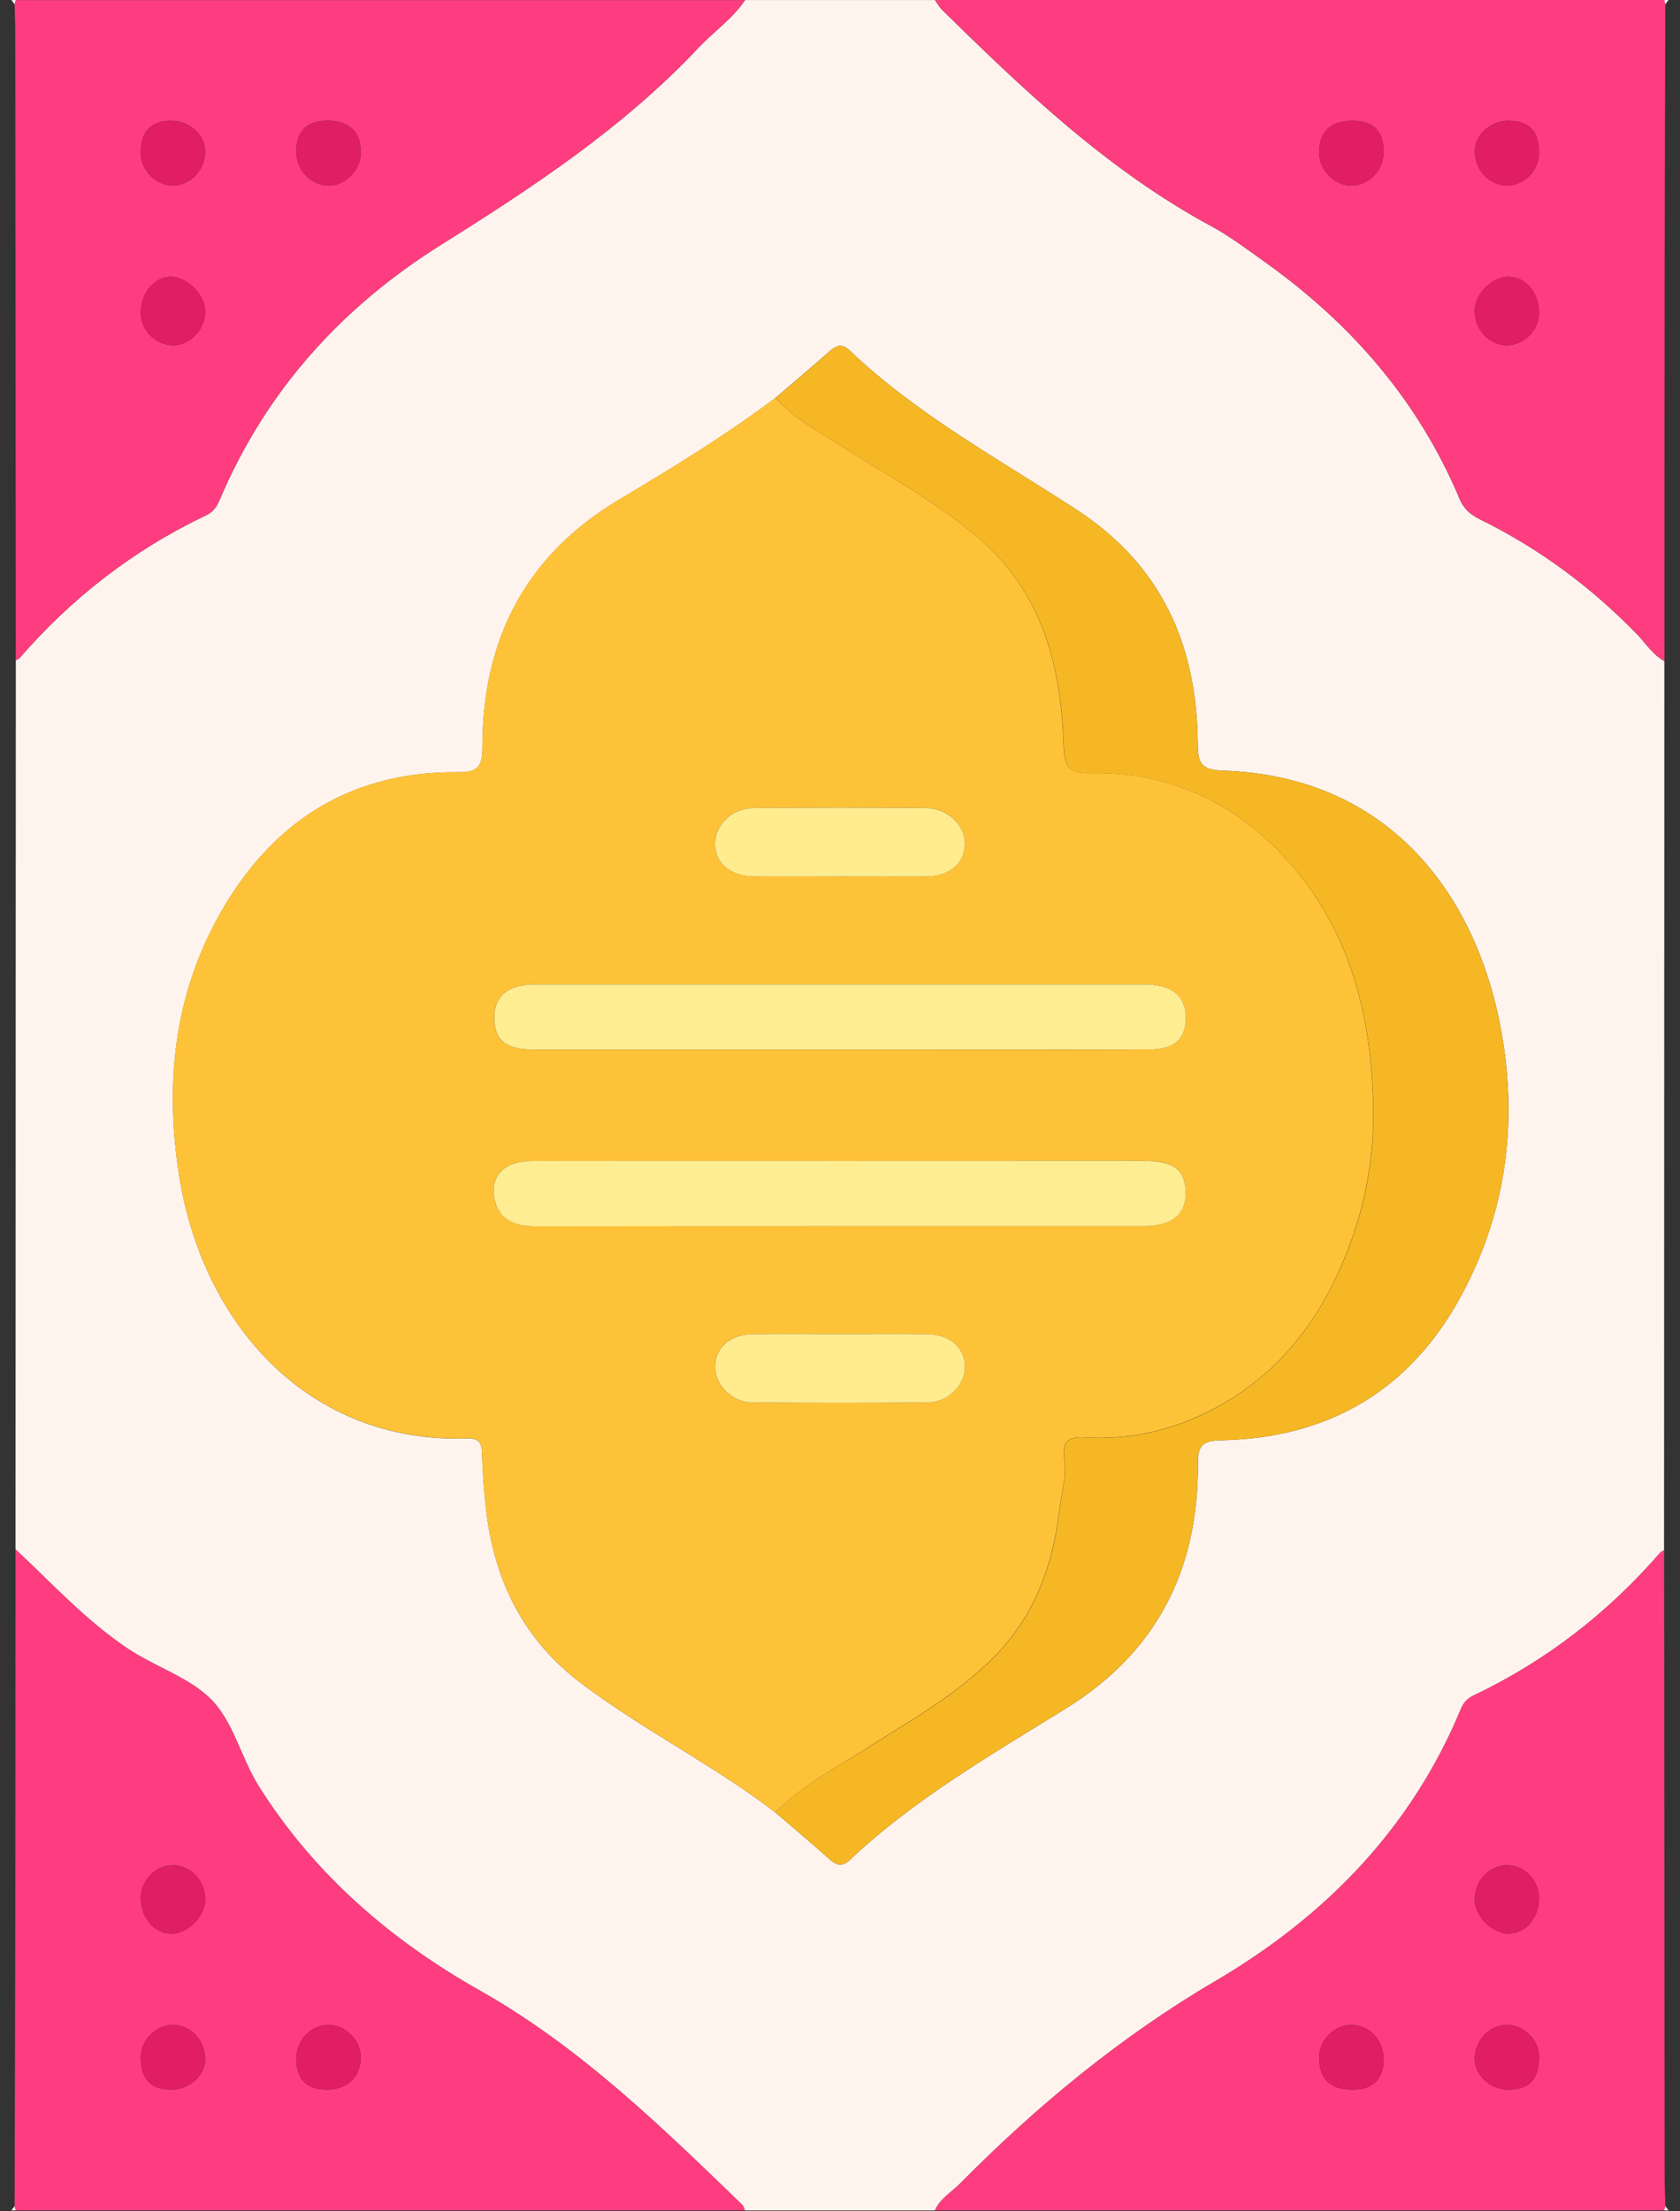 <svg width="38" height="50" viewBox="0 0 38 50" fill="none" xmlns="http://www.w3.org/2000/svg">
<rect x="0" y="0" width="38" height="50" fill="#333333" stroke="none"/>
<path d="M21.147 49.98C19.715 49.98 18.284 49.98 16.851 49.98C16.832 49.937 16.821 49.885 16.79 49.854C14.945 48.072 13.116 46.285 10.848 45.005C8.833 43.868 7.106 42.377 5.854 40.39C5.456 39.758 5.285 38.952 4.791 38.441C4.296 37.931 3.517 37.695 2.895 37.28C1.943 36.644 1.179 35.804 0.351 35.032C0.353 28.331 0.356 21.628 0.358 14.926C0.387 14.911 0.422 14.903 0.442 14.881C1.628 13.512 3.031 12.425 4.669 11.648C4.831 11.571 4.908 11.447 4.974 11.291C6.017 8.829 7.737 6.937 9.98 5.532C12.066 4.226 14.109 2.878 15.806 1.073C16.148 0.709 16.571 0.424 16.853 0.001C18.285 0.001 19.716 0.001 21.148 0.001C21.203 0.078 21.25 0.164 21.315 0.229C23.182 2.062 25.074 3.861 27.406 5.119C27.831 5.35 28.223 5.648 28.619 5.93C30.563 7.317 32.08 9.058 33.012 11.275C33.109 11.505 33.253 11.633 33.468 11.739C34.807 12.396 35.987 13.27 37.027 14.34C37.227 14.547 37.381 14.805 37.646 14.947C37.644 21.65 37.641 28.353 37.639 35.056C37.611 35.072 37.576 35.081 37.556 35.103C36.37 36.471 34.967 37.558 33.33 38.337C33.188 38.405 33.102 38.5 33.042 38.646C31.919 41.351 29.97 43.339 27.489 44.795C25.337 46.058 23.448 47.623 21.704 49.383C21.513 49.575 21.261 49.715 21.147 49.98ZM17.541 8.997C16.422 9.837 15.229 10.57 14.029 11.282C11.876 12.558 10.908 14.473 10.912 16.918C10.913 17.398 10.745 17.464 10.328 17.461C8.095 17.448 6.378 18.43 5.195 20.296C3.964 22.238 3.698 24.386 4.06 26.625C4.598 29.948 6.975 32.642 10.573 32.525C10.838 32.516 10.898 32.626 10.904 32.868C10.914 33.29 10.947 33.712 10.995 34.131C11.178 35.738 11.842 37.081 13.16 38.071C14.565 39.129 16.15 39.914 17.543 40.985C17.949 41.334 18.359 41.679 18.759 42.035C18.914 42.173 19.041 42.224 19.216 42.059C20.682 40.677 22.42 39.678 24.117 38.625C26.168 37.353 27.104 35.488 27.095 33.117C27.093 32.712 27.161 32.575 27.617 32.566C30.061 32.518 31.911 31.43 33.071 29.26C34.106 27.324 34.347 25.257 33.92 23.12C33.35 20.268 31.46 17.554 27.662 17.424C27.175 17.407 27.093 17.266 27.091 16.817C27.079 14.597 26.276 12.78 24.355 11.528C22.602 10.385 20.748 9.382 19.217 7.924C19.044 7.758 18.915 7.809 18.76 7.947C18.358 8.303 17.948 8.646 17.541 8.997Z" fill="#FEF4ED"/>
<path d="M0.33 49.883C0.335 47.871 0.343 45.859 0.345 43.846C0.349 40.908 0.349 37.97 0.35 35.032C1.179 35.804 1.943 36.644 2.895 37.28C3.517 37.695 4.296 37.929 4.79 38.441C5.285 38.952 5.456 39.758 5.854 40.39C7.105 42.377 8.833 43.868 10.848 45.005C13.114 46.285 14.944 48.072 16.79 49.854C16.821 49.883 16.832 49.937 16.851 49.98C11.353 49.98 5.853 49.98 0.354 49.98C0.347 49.947 0.339 49.916 0.33 49.883ZM3.185 42.927C3.19 43.369 3.496 43.722 3.875 43.724C4.257 43.725 4.65 43.32 4.642 42.934C4.634 42.514 4.303 42.17 3.909 42.174C3.509 42.178 3.18 42.52 3.185 42.927ZM7.411 47.249C7.87 47.244 8.178 46.932 8.16 46.492C8.144 46.113 7.807 45.785 7.431 45.785C7.016 45.785 6.686 46.147 6.7 46.588C6.714 47.031 6.954 47.255 7.411 47.249ZM3.883 47.249C4.297 47.247 4.65 46.917 4.642 46.542C4.633 46.123 4.303 45.782 3.913 45.785C3.517 45.786 3.184 46.127 3.186 46.528C3.188 47.018 3.414 47.252 3.883 47.249Z" fill="#FE3D80"/>
<path d="M37.668 0.096C37.663 2.108 37.655 4.121 37.653 6.132C37.649 9.07 37.649 12.007 37.648 14.946C37.382 14.804 37.228 14.546 37.028 14.339C35.989 13.269 34.808 12.395 33.469 11.738C33.255 11.632 33.11 11.503 33.014 11.274C32.081 9.058 30.563 7.316 28.62 5.929C28.225 5.647 27.833 5.348 27.407 5.118C25.076 3.86 23.183 2.061 21.316 0.227C21.25 0.162 21.204 0.076 21.149 -0C26.648 -0 32.148 -0 37.646 -0C37.651 0.032 37.661 0.065 37.668 0.096ZM34.813 7.066C34.812 6.621 34.515 6.266 34.135 6.257C33.752 6.247 33.356 6.643 33.356 7.035C33.356 7.453 33.684 7.804 34.077 7.807C34.476 7.809 34.814 7.468 34.813 7.066ZM30.587 2.73C30.078 2.735 29.825 2.988 29.838 3.479C29.848 3.859 30.186 4.192 30.561 4.196C30.977 4.2 31.311 3.839 31.297 3.395C31.286 2.951 31.045 2.725 30.587 2.73ZM34.11 2.73C33.697 2.734 33.344 3.067 33.357 3.442C33.372 3.863 33.7 4.2 34.092 4.195C34.487 4.19 34.817 3.848 34.813 3.446C34.809 2.959 34.581 2.726 34.11 2.73Z" fill="#FE3D80"/>
<path d="M0.358 14.926C0.354 10.195 0.35 5.462 0.345 0.73C0.345 0.519 0.335 0.308 0.33 0.097C0.337 0.066 0.347 0.033 0.354 0.002C5.853 0.002 11.353 0.002 16.851 0.002C16.57 0.425 16.147 0.711 15.804 1.074C14.107 2.88 12.064 4.229 9.979 5.533C7.736 6.937 6.017 8.83 4.973 11.292C4.906 11.448 4.829 11.572 4.668 11.649C3.03 12.426 1.626 13.514 0.44 14.882C0.422 14.903 0.387 14.911 0.358 14.926ZM4.642 7.015C4.629 6.637 4.193 6.23 3.832 6.257C3.457 6.286 3.176 6.65 3.185 7.093C3.193 7.489 3.548 7.824 3.944 7.807C4.332 7.788 4.656 7.421 4.642 7.015ZM6.7 3.377C6.68 3.818 7.004 4.188 7.419 4.196C7.796 4.203 8.139 3.878 8.16 3.497C8.186 3.031 7.941 2.755 7.479 2.73C6.987 2.704 6.723 2.924 6.7 3.377ZM3.856 2.73C3.401 2.736 3.176 2.988 3.185 3.48C3.193 3.874 3.547 4.21 3.94 4.195C4.328 4.179 4.652 3.817 4.642 3.41C4.632 3.031 4.277 2.725 3.856 2.73Z" fill="#FE3D80"/>
<path d="M37.64 35.055C37.644 39.771 37.648 44.487 37.653 49.203C37.653 49.43 37.663 49.657 37.669 49.885C37.661 49.916 37.652 49.949 37.644 49.98C32.145 49.98 26.645 49.98 21.147 49.98C21.262 49.716 21.513 49.575 21.704 49.382C23.449 47.622 25.337 46.057 27.489 44.794C29.971 43.338 31.92 41.35 33.042 38.644C33.102 38.5 33.188 38.403 33.33 38.336C34.968 37.557 36.37 36.47 37.557 35.101C37.578 35.079 37.613 35.07 37.64 35.055ZM34.813 42.924C34.818 42.519 34.486 42.177 34.088 42.173C33.695 42.17 33.363 42.515 33.356 42.934C33.35 43.321 33.744 43.725 34.126 43.722C34.505 43.721 34.808 43.368 34.813 42.924ZM30.623 47.249C31.063 47.244 31.305 46.993 31.298 46.548C31.291 46.124 30.97 45.787 30.571 45.785C30.175 45.782 29.826 46.14 29.837 46.539C29.851 47.032 30.097 47.256 30.623 47.249ZM34.106 47.249C34.579 47.255 34.807 47.024 34.813 46.536C34.818 46.132 34.492 45.791 34.094 45.785C33.704 45.778 33.373 46.113 33.356 46.533C33.342 46.908 33.696 47.246 34.106 47.249Z" fill="#FE3D80"/>
<path d="M0.354 0.001C0.347 0.032 0.338 0.065 0.33 0.096C0.305 0.065 0.282 0.032 0.257 0.001C0.289 0.001 0.322 0.001 0.354 0.001Z" fill="#FEF4ED"/>
<path d="M37.668 0.096C37.66 0.065 37.651 0.032 37.644 0.001C37.676 0.001 37.709 0.001 37.741 0.001C37.717 0.032 37.693 0.065 37.668 0.096Z" fill="#FEF4ED"/>
<path d="M0.33 49.883C0.338 49.915 0.347 49.947 0.354 49.979C0.322 49.979 0.289 49.979 0.257 49.979C0.282 49.947 0.306 49.916 0.33 49.883Z" fill="#FEF4ED"/>
<path d="M37.644 49.98C37.651 49.949 37.66 49.916 37.668 49.885C37.693 49.916 37.717 49.949 37.741 49.98C37.709 49.98 37.676 49.98 37.644 49.98Z" fill="#FEF4ED"/>
<path d="M17.541 40.983C16.147 39.911 14.563 39.126 13.158 38.069C11.842 37.078 11.178 35.736 10.993 34.129C10.945 33.709 10.912 33.288 10.902 32.866C10.897 32.624 10.837 32.513 10.571 32.522C6.975 32.639 4.596 29.945 4.058 26.622C3.696 24.383 3.962 22.236 5.194 20.293C6.376 18.427 8.093 17.446 10.326 17.459C10.743 17.461 10.911 17.395 10.91 16.916C10.905 14.47 11.875 12.555 14.027 11.279C15.227 10.567 16.42 9.834 17.54 8.994C17.92 9.426 18.42 9.699 18.897 10.002C19.989 10.697 21.132 11.316 22.126 12.158C23.579 13.391 23.999 15.062 24.058 16.858C24.073 17.344 24.176 17.493 24.68 17.483C26.334 17.451 27.749 18.05 28.911 19.233C30.509 20.864 31.029 22.907 31.061 25.095C31.078 26.227 30.858 27.349 30.427 28.412C29.756 30.07 28.676 31.348 26.999 32.069C26.209 32.409 25.386 32.552 24.533 32.499C24.165 32.475 24.017 32.607 24.071 32.969C24.131 33.363 24.01 33.742 23.964 34.126C23.818 35.375 23.413 36.515 22.507 37.44C21.679 38.285 20.663 38.86 19.678 39.483C18.945 39.952 18.161 40.35 17.541 40.983ZM18.976 23.732C19.057 23.732 19.139 23.732 19.22 23.732C21.48 23.732 23.741 23.735 26.002 23.729C26.585 23.728 26.844 23.47 26.817 22.947C26.793 22.496 26.476 22.258 25.878 22.258C21.291 22.257 16.704 22.257 12.117 22.258C11.497 22.258 11.181 22.513 11.179 22.998C11.178 23.524 11.432 23.731 12.095 23.732C14.389 23.733 16.682 23.732 18.976 23.732ZM19.045 26.249C16.703 26.249 14.36 26.246 12.018 26.25C11.392 26.251 11.057 26.608 11.195 27.155C11.317 27.636 11.703 27.725 12.146 27.725C16.716 27.721 21.287 27.723 25.857 27.721C26.51 27.721 26.827 27.464 26.817 26.954C26.806 26.442 26.553 26.247 25.875 26.247C23.599 26.247 21.322 26.249 19.045 26.249ZM18.989 19.817C19.639 19.817 20.29 19.822 20.939 19.815C21.468 19.81 21.803 19.535 21.823 19.107C21.844 18.668 21.446 18.273 20.933 18.267C19.632 18.257 18.333 18.256 17.032 18.269C16.552 18.274 16.162 18.668 16.171 19.088C16.179 19.519 16.515 19.808 17.038 19.814C17.69 19.822 18.339 19.817 18.989 19.817ZM19.023 30.164C18.356 30.164 17.69 30.158 17.024 30.167C16.51 30.173 16.171 30.478 16.173 30.907C16.174 31.312 16.546 31.704 17 31.71C18.331 31.725 19.665 31.725 20.997 31.71C21.451 31.704 21.822 31.311 21.823 30.907C21.825 30.478 21.486 30.173 20.972 30.167C20.324 30.158 19.674 30.164 19.023 30.164Z" fill="#FEC238"/>
<path d="M17.541 40.983C18.161 40.35 18.945 39.952 19.682 39.485C20.667 38.863 21.683 38.288 22.511 37.443C23.417 36.517 23.823 35.377 23.968 34.129C24.012 33.746 24.133 33.366 24.075 32.971C24.02 32.609 24.168 32.478 24.537 32.501C25.39 32.555 26.213 32.413 27.003 32.072C28.679 31.349 29.758 30.072 30.431 28.414C30.862 27.352 31.082 26.229 31.065 25.098C31.033 22.909 30.513 20.866 28.914 19.236C27.753 18.052 26.338 17.453 24.684 17.486C24.181 17.497 24.077 17.347 24.062 16.861C24.003 15.064 23.584 13.392 22.129 12.161C21.136 11.318 19.993 10.698 18.9 10.005C18.424 9.701 17.925 9.429 17.544 8.997C17.95 8.648 18.36 8.303 18.76 7.947C18.915 7.809 19.044 7.758 19.217 7.924C20.748 9.382 22.602 10.385 24.355 11.528C26.275 12.78 27.08 14.597 27.09 16.817C27.093 17.265 27.175 17.407 27.662 17.424C31.459 17.554 33.348 20.268 33.919 23.12C34.348 25.258 34.107 27.326 33.071 29.26C31.91 31.43 30.06 32.518 27.616 32.566C27.16 32.575 27.091 32.712 27.094 33.117C27.105 35.488 26.167 37.353 24.116 38.625C22.42 39.678 20.681 40.677 19.215 42.059C19.041 42.224 18.913 42.173 18.758 42.035C18.357 41.677 17.947 41.332 17.541 40.983Z" fill="#F6B724"/>
<path d="M3.185 42.927C3.18 42.52 3.509 42.178 3.909 42.174C4.304 42.17 4.634 42.513 4.642 42.934C4.65 43.321 4.257 43.726 3.875 43.724C3.495 43.722 3.19 43.369 3.185 42.927Z" fill="#E01E62"/>
<path d="M7.411 47.249C6.954 47.255 6.713 47.031 6.7 46.587C6.687 46.145 7.015 45.783 7.431 45.783C7.807 45.783 8.145 46.111 8.16 46.49C8.178 46.933 7.869 47.246 7.411 47.249Z" fill="#E01E61"/>
<path d="M3.883 47.249C3.414 47.252 3.188 47.018 3.185 46.527C3.184 46.126 3.517 45.785 3.912 45.783C4.304 45.782 4.632 46.123 4.641 46.541C4.65 46.919 4.297 47.248 3.883 47.249Z" fill="#E01E61"/>
<path d="M34.813 7.066C34.814 7.468 34.474 7.811 34.077 7.807C33.684 7.804 33.356 7.451 33.356 7.035C33.356 6.643 33.752 6.247 34.135 6.257C34.516 6.266 34.812 6.62 34.813 7.066Z" fill="#E01E62"/>
<path d="M30.586 2.73C31.045 2.725 31.287 2.95 31.299 3.395C31.31 3.838 30.977 4.2 30.562 4.196C30.185 4.192 29.849 3.859 29.839 3.479C29.823 2.988 30.076 2.735 30.586 2.73Z" fill="#E01E61"/>
<path d="M34.11 2.73C34.581 2.726 34.809 2.958 34.813 3.447C34.817 3.85 34.487 4.191 34.092 4.196C33.7 4.201 33.37 3.864 33.357 3.443C33.344 3.067 33.697 2.734 34.11 2.73Z" fill="#E01E61"/>
<path d="M4.642 7.015C4.656 7.421 4.332 7.79 3.944 7.807C3.549 7.824 3.194 7.49 3.185 7.093C3.176 6.65 3.457 6.286 3.832 6.257C4.193 6.229 4.629 6.636 4.642 7.015Z" fill="#E01E62"/>
<path d="M6.701 3.377C6.723 2.924 6.987 2.704 7.479 2.731C7.942 2.756 8.185 3.031 8.16 3.498C8.14 3.88 7.796 4.204 7.42 4.197C7.004 4.188 6.679 3.818 6.701 3.377Z" fill="#E01E62"/>
<path d="M3.855 2.73C4.277 2.725 4.633 3.031 4.642 3.41C4.652 3.817 4.328 4.18 3.94 4.195C3.547 4.21 3.193 3.874 3.185 3.48C3.175 2.989 3.4 2.736 3.855 2.73Z" fill="#E01E61"/>
<path d="M34.813 42.924C34.808 43.367 34.504 43.72 34.126 43.724C33.744 43.726 33.349 43.322 33.356 42.936C33.362 42.515 33.693 42.172 34.088 42.174C34.486 42.177 34.818 42.519 34.813 42.924Z" fill="#E01E62"/>
<path d="M30.623 47.249C30.097 47.256 29.849 47.032 29.838 46.539C29.827 46.139 30.176 45.781 30.572 45.785C30.97 45.787 31.292 46.126 31.299 46.548C31.305 46.993 31.063 47.244 30.623 47.249Z" fill="#E01E62"/>
<path d="M34.106 47.249C33.694 47.246 33.342 46.908 33.356 46.533C33.373 46.113 33.703 45.777 34.094 45.785C34.491 45.792 34.817 46.134 34.813 46.536C34.808 47.024 34.578 47.255 34.106 47.249Z" fill="#E01E61"/>
<path d="M18.976 23.732C16.683 23.732 14.389 23.733 12.096 23.732C11.433 23.732 11.179 23.524 11.181 22.998C11.182 22.513 11.498 22.258 12.118 22.258C16.705 22.257 21.292 22.257 25.879 22.258C26.477 22.258 26.795 22.496 26.818 22.947C26.846 23.47 26.587 23.728 26.003 23.729C23.743 23.733 21.481 23.731 19.221 23.732C19.137 23.732 19.057 23.732 18.976 23.732Z" fill="#FEED91"/>
<path d="M19.045 26.249C21.322 26.249 23.599 26.247 25.877 26.249C26.553 26.249 26.807 26.443 26.818 26.956C26.828 27.465 26.511 27.723 25.858 27.723C21.288 27.724 16.717 27.721 12.146 27.727C11.704 27.727 11.317 27.637 11.196 27.156C11.058 26.61 11.391 26.251 12.019 26.251C14.36 26.246 16.702 26.249 19.045 26.249Z" fill="#FEED91"/>
<path d="M18.989 19.817C18.339 19.817 17.688 19.823 17.039 19.816C16.517 19.809 16.181 19.52 16.172 19.089C16.164 18.668 16.552 18.274 17.032 18.27C18.332 18.257 19.632 18.258 20.933 18.269C21.445 18.273 21.845 18.67 21.824 19.108C21.803 19.537 21.468 19.812 20.94 19.817C20.29 19.821 19.64 19.817 18.989 19.817Z" fill="#FEEC8F"/>
<path d="M19.023 30.164C19.672 30.164 20.323 30.157 20.973 30.167C21.488 30.173 21.826 30.478 21.825 30.907C21.823 31.312 21.452 31.704 20.998 31.71C19.666 31.725 18.333 31.725 17.001 31.71C16.546 31.704 16.175 31.311 16.174 30.907C16.172 30.478 16.511 30.173 17.025 30.167C17.691 30.157 18.356 30.164 19.023 30.164Z" fill="#FEEC8F"/>
</svg>
